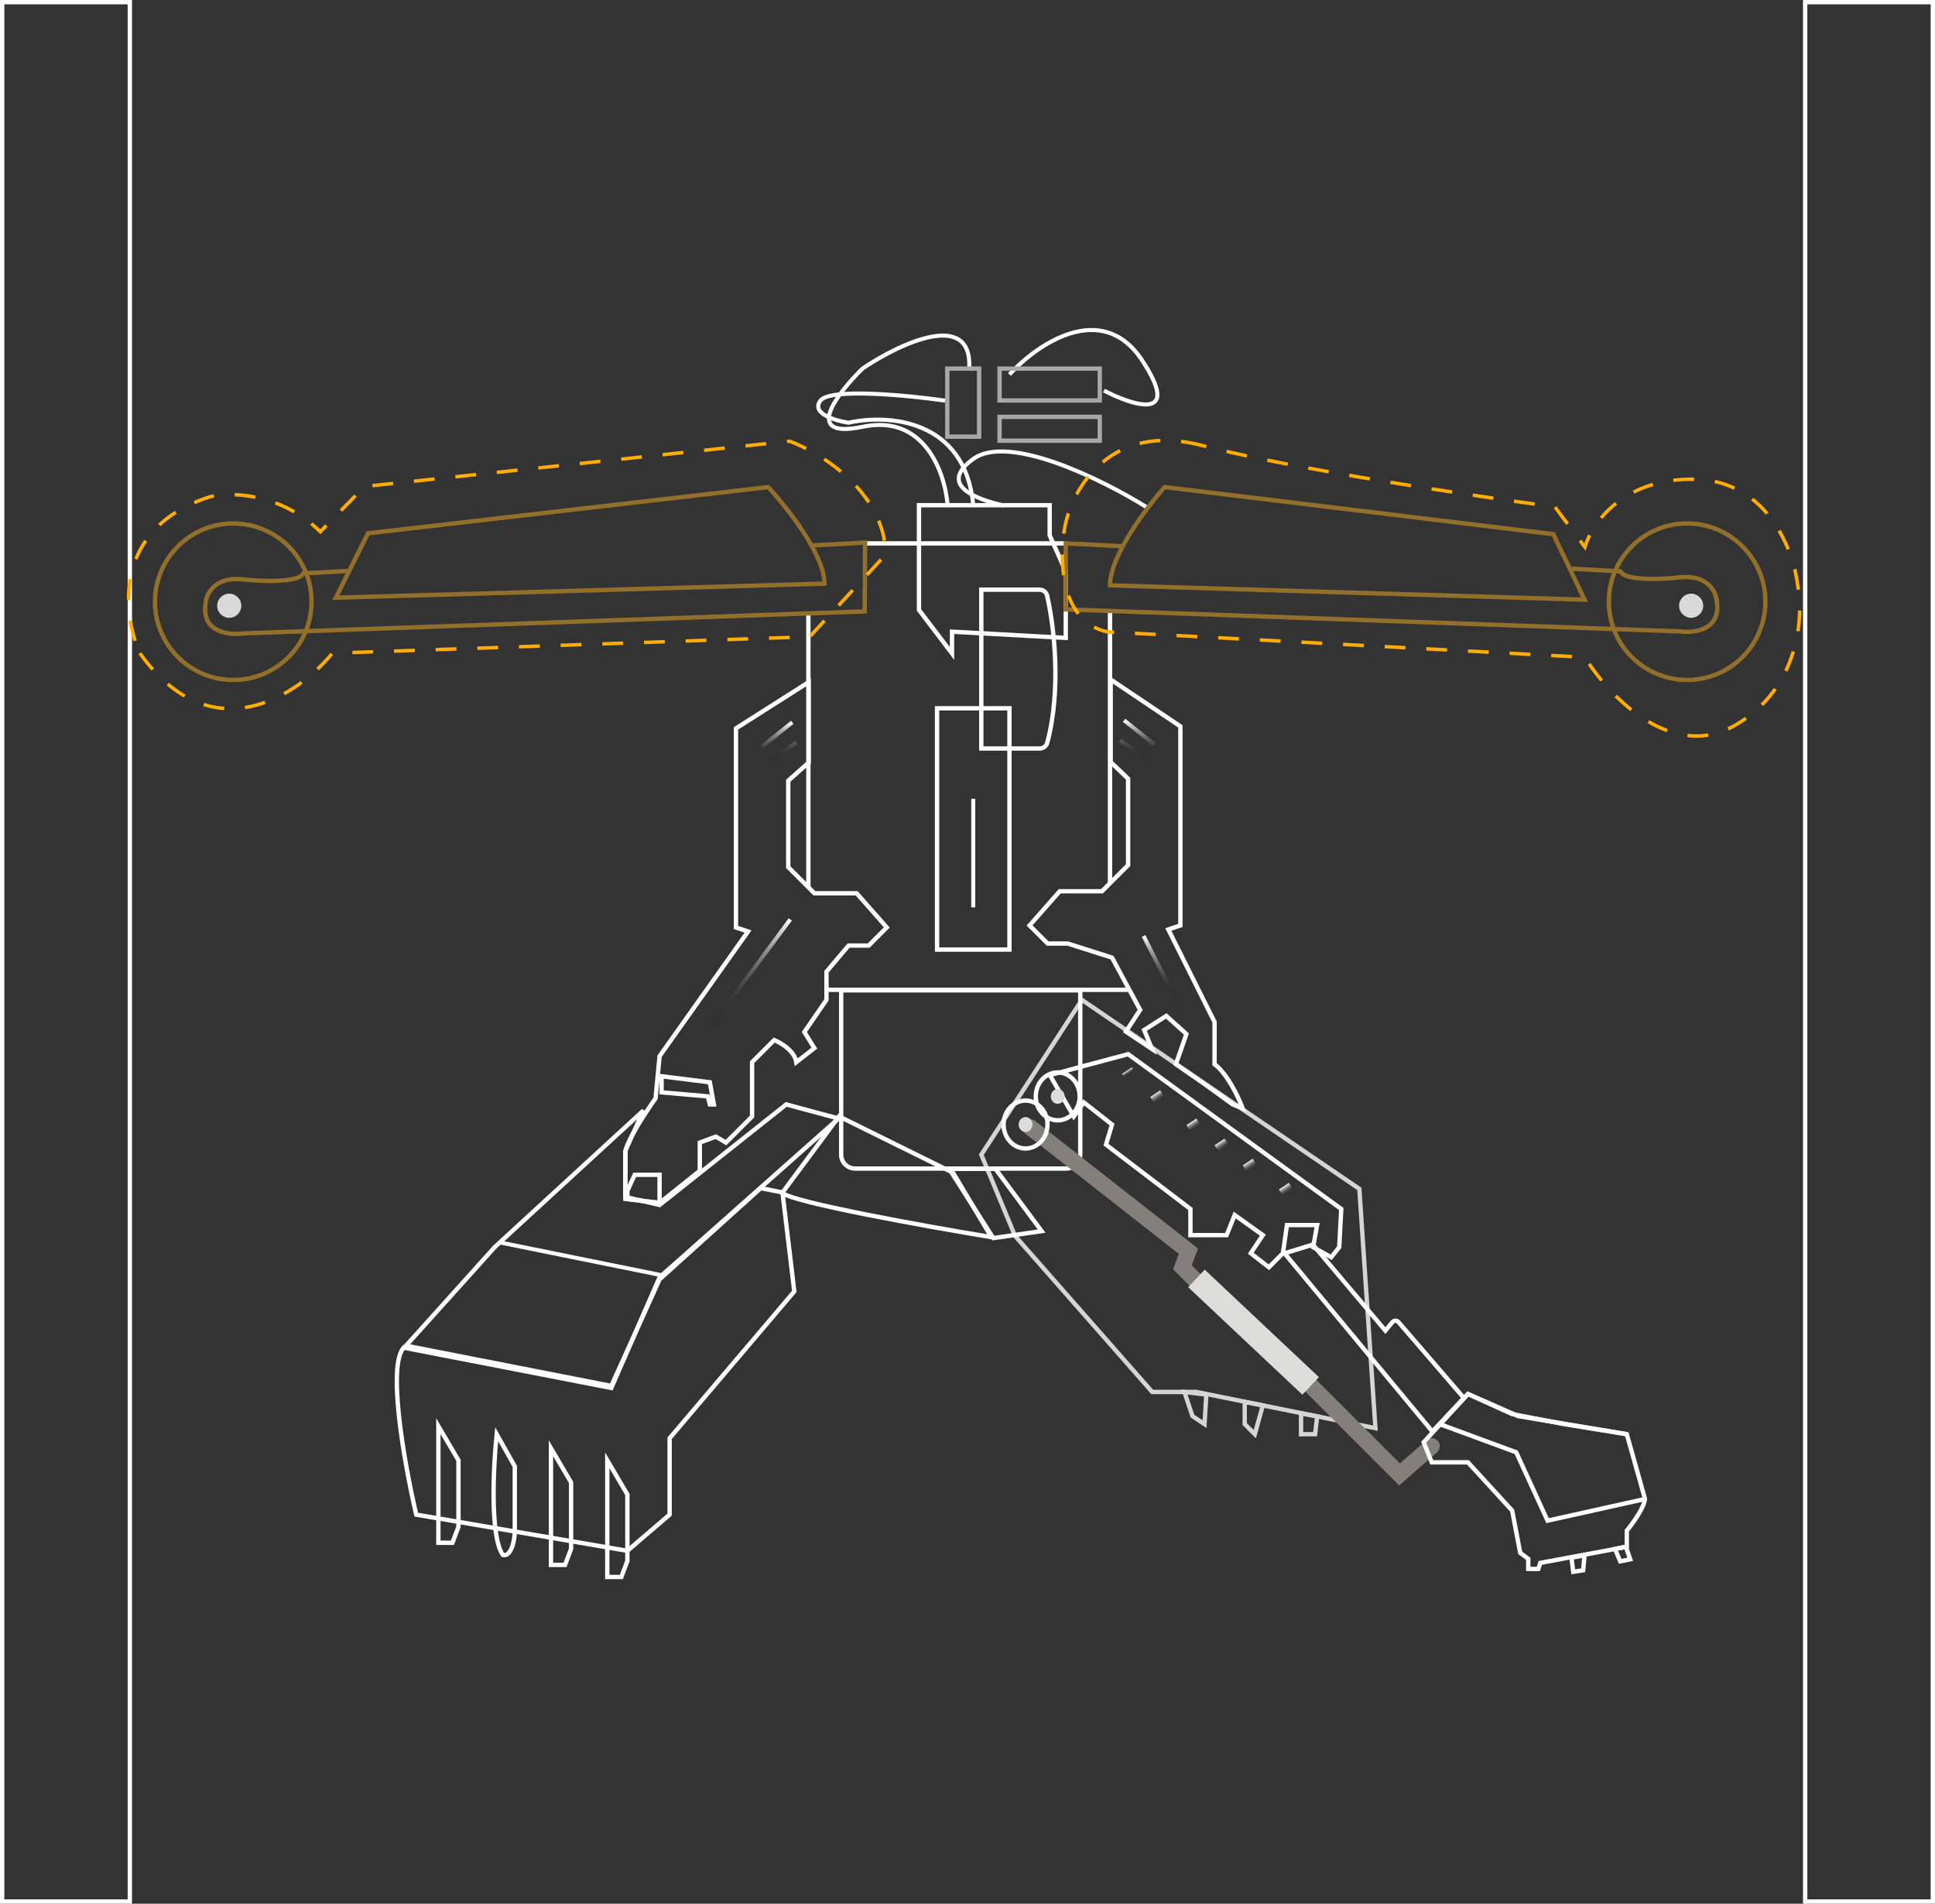 <svg width="557" height="548" viewBox="0 0 557 548" fill="none" xmlns="http://www.w3.org/2000/svg">
<rect x="0" y="0" width="557" height="548" fill="#333333" stroke="none"/>
<rect x="0.626" y="0.626" width="36.749" height="546.749" stroke="white" stroke-width="1.251"/>
<rect x="519.626" y="0.626" width="36.749" height="546.749" stroke="white" stroke-width="1.251"/>
<path d="M242.133 285.074H310.957V332.374C310.957 334.586 309.164 336.379 306.952 336.379H246.139C243.927 336.379 242.133 334.586 242.133 332.374V285.074Z" stroke="white" stroke-width="1.251"/>
<g opacity="0.79">
<path d="M343.253 407.639L340.937 400.693L347.246 401.449L346.726 409.955L343.253 407.639Z" stroke="white" stroke-width="1.251"/>
<path d="M358.302 409.955V403.56L363.513 404.577L361.197 412.849L358.302 409.955Z" stroke="white" stroke-width="1.251"/>
<path d="M374.51 412.849V406.882L379.155 407.705L378.562 412.849H374.51Z" stroke="white" stroke-width="1.251"/>
<path d="M331.676 400.693L292.187 355.775L282.474 332.39L311.416 287.819L391.296 342.23L395.927 411.112L344.41 400.693H331.676Z" stroke="white" stroke-width="1.251"/>
</g>
<rect x="316.579" y="120.002" width="6.852" height="28.848" transform="rotate(90 316.579 120.002)" stroke="#A9A7A7" stroke-width="1.251"/>
<mask id="path-7-inside-1_1322_498" fill="white">
<rect x="258.163" y="126.323" width="61.357" height="19.681" rx="1.158"/>
</mask>
<rect x="258.163" y="126.323" width="61.357" height="19.681" rx="1.158" stroke="#A9A7A7" stroke-width="2.503" mask="url(#path-7-inside-1_1322_498)"/>
<path d="M272.055 115.325C261.25 113.781 238.945 111.62 236.167 115.325C233.389 119.029 240.412 121.113 244.271 121.692C255.269 119.184 277.843 120.419 280.159 145.424" stroke="white" stroke-width="1.158"/>
<path d="M317.783 112.431C326.273 116.868 340.358 121.345 328.781 103.748C317.205 86.151 298.489 99.117 290.578 107.8" stroke="white" stroke-width="1.158"/>
<path d="M272.791 145.55C272.019 135.71 265.919 119.145 248.322 122.85C230.726 126.554 240.99 113.202 248.322 106.063C258.934 98.924 279.927 88.93 279.001 106.063" stroke="white" stroke-width="1.158"/>
<path d="M289.059 145.55C280.569 143.621 269.971 139.52 280.159 132.111C290.347 124.702 317.425 138.072 330.353 146.176" stroke="white" stroke-width="1.158"/>
<path d="M299.84 354.386L285.93 356.401L273.213 336.442H286.526L299.84 354.386Z" stroke="white" stroke-width="1.251"/>
<path d="M285.368 356.123L274.37 337.6L241.508 321.363L225.169 343.388C228.41 346.167 266.653 353.035 285.368 356.123Z" stroke="white" stroke-width="1.251" stroke-linecap="round"/>
<path d="M324.722 284.925H276.107H254.4H237.754M232.694 255.668V220.674V188.548V176.208M319.52 254.417V220.674V188.548V175.582M249.016 156.423H254.4H276.107H297.813H306.577" stroke="white" stroke-width="1.251"/>
<path d="M274.043 188.096L264.53 175.582L264.53 166.263V145.425H302.155V154.107L306.786 164.526V183.628L274.043 181.839V188.096Z" stroke="#FFFDFD" stroke-width="1.251"/>
<path d="M269.74 273.348V203.887H290.578V216.622V273.348H269.74Z" stroke="white" stroke-width="1.251"/>
<path d="M282.474 169.736V215.464H299.27C300.294 215.464 301.202 214.792 301.464 213.801C305.602 198.153 303.401 180.18 301.419 171.47C301.186 170.443 300.263 169.736 299.21 169.736H282.474Z" stroke="white" stroke-width="1.251"/>
<path d="M280.159 229.935V261.193" stroke="white" stroke-width="1.158"/>
<path d="M180.02 345.125V335.284V331.811C180.02 329.033 185.808 320.234 188.702 316.183L189.86 304.027L215.329 268.139L211.856 266.981V209.676L232.788 196.363V219.516L226.906 224.726V249.616L234.431 257.141H246.586L255.269 266.981L250.059 272.191H244.271L237.904 279.716V287.819L231.536 297.081L234.431 301.712L229.221 305.763C228.758 302.522 224.783 300.168 222.854 299.396L216.487 305.763V321.392L208.962 328.917L206.067 327.181L201.437 328.917V337.021L189.86 346.282L180.02 345.125Z" stroke="white" stroke-width="1.251"/>
<path d="M219.381 214.885L228.063 207.939M221.117 219.516L229.221 213.728" stroke="url(#paint0_linear_1322_498)" stroke-width="1.158"/>
<path d="M204.331 295.923L227.484 264.666" stroke="url(#paint1_linear_1322_498)" stroke-width="1.158"/>
<path d="M190.439 309.815V314.446L203.752 315.604L204.331 317.919H205.489L204.331 311.552L190.439 309.815Z" stroke="white" stroke-width="1.251"/>
<path d="M180.598 342.809V345.125L189.86 346.282V338.179H182.695L180.598 342.809Z" stroke="white" stroke-width="1.251"/>
<path d="M301.578 271.612H307.366L320.101 275.664L328.203 290.705L324.096 296.962L331.604 301.967L329.36 296.494L335.727 292.442L341.516 297.652L338.486 306.334L346.62 311.978L354.829 317.911L357.723 319.069C356.566 315.981 353.324 309.113 349.62 306.334V294.205L336.308 267.56L339.781 266.402V209.097L319.716 195.604V219.379L324.731 224.147V249.037L317.206 256.562H305.051L296.368 266.402L301.578 271.612Z" stroke="white" stroke-width="1.251"/>
<path d="M332.255 214.307L323.572 207.361M330.518 218.937L322.415 213.149" stroke="url(#paint2_linear_1322_498)" stroke-width="1.158"/>
<path d="M338.846 288.465L329.179 269.433" stroke="url(#paint3_linear_1322_498)" stroke-width="1.158"/>
<path d="M143.904 357.652L190.203 367.037" stroke="white" stroke-width="1.158"/>
<path d="M175.968 399.536L116.347 387.959L142.395 359.017L185.229 319.656L180.019 331.232V344.546L189.86 346.861L226.327 317.919L241.377 321.971L189.86 367.699L175.968 399.536Z" stroke="white" stroke-width="1.251"/>
<path d="M116.926 387.38C110.906 390.622 116.347 421.146 119.82 436.003L180.598 446.422L192.754 436.003V414.007L228.642 371.751L225.24 343.262L218.984 342.01L189.86 368.278L175.967 398.957L116.926 387.38Z" stroke="white" stroke-width="1.251"/>
<path d="M126.187 444.106V410.534L131.976 420.374V439.476L130.239 444.106H126.187Z" stroke="white" stroke-width="1.251"/>
<path d="M158.602 450.474V416.901L164.391 426.741V445.843L162.654 450.474H158.602Z" stroke="white" stroke-width="1.251"/>
<path d="M174.81 453.947V420.374L180.598 430.214V449.316L178.862 453.947H174.81Z" stroke="white" stroke-width="1.251"/>
<path d="M144.71 447.579C141.006 442.023 142.009 422.11 142.974 412.849L148.183 422.11V441.212C147.72 447.232 145.675 447.965 144.71 447.579Z" stroke="white" stroke-width="1.251"/>
<circle cx="67.146" cy="173.209" r="22.528" stroke="#92702C" stroke-width="1.251"/>
<path d="M100.732 164.32L87.289 165.061C85.992 167.824 75.218 167.364 69.993 166.788C61.777 165.867 59.363 171.01 59.183 173.697C57.885 181.987 65.849 182.908 69.993 182.332L248.901 175.999L249.016 156.187L234 157.001" stroke="#92702C" stroke-width="1.251"/>
<circle cx="65.988" cy="174.367" r="3.473" fill="#D9D9D9"/>
<path d="M105.928 153.528L96.666 172.051L237.325 167.999C237.325 159.664 226.52 146.003 221.117 140.215L105.928 153.528Z" stroke="#92702C" stroke-width="1.251"/>
<circle cx="23.154" cy="23.154" r="22.528" transform="matrix(-1 0 0 1 508.801 150.055)" stroke="#92702C" stroke-width="1.251"/>
<path d="M452.358 163.695L466.427 164.482C467.709 167.246 478.351 166.785 483.513 166.209C491.628 165.288 494.013 170.431 494.191 173.118C495.472 181.408 487.606 182.329 483.513 181.753L306.786 175.421V156.422L322.845 157.225" stroke="#92702C" stroke-width="1.251"/>
<circle cx="3.473" cy="3.473" r="3.473" transform="matrix(-1 0 0 1 490.278 170.894)" fill="#D9D9D9"/>
<path d="M447.132 153.77L456.127 172.63L319.521 168.504C319.521 160.018 330.014 146.109 335.261 140.215L447.132 153.77Z" stroke="#92702C" stroke-width="1.251"/>
<path d="M343.831 368.278L340.358 364.805L342.095 360.175L296.567 324.492" stroke="#837F7A" stroke-width="4.631" stroke-linecap="round"/>
<path d="M377.404 398.957L402.873 424.426L412.135 416.322" stroke="#837F7A" stroke-width="4.631" stroke-linecap="round"/>
<path d="M422.554 420.953H412.134L409.819 415.164L422.554 401.272L435.288 407.061L450.338 409.955L468.282 412.849L473.492 431.372C473.492 433.687 470.019 438.511 468.282 440.633V445.264L443.392 449.895L442.813 451.631H439.919V448.737L437.603 447.001L435.288 434.845L422.554 420.953Z" stroke="white" stroke-width="1.251"/>
<path d="M468.282 412.849L437.025 407.639L422.554 401.272L414.45 409.955L436.446 418.059L445.476 437.737L473.631 431.481" stroke="white" stroke-width="1.251"/>
<path d="M452.867 452.461L452.358 448.374L456.112 447.748L455.726 452.012L452.867 452.461Z" stroke="white" stroke-width="1.251"/>
<path d="M466.384 449.441L464.872 445.871L468 445.246L469.278 448.862L466.384 449.441Z" stroke="white" stroke-width="1.251"/>
<path d="M369.77 360.78L412.316 412.085L421.396 402.43L402.571 380.585C402.104 380.043 401.262 380.05 400.805 380.6L398.785 383.023L377.904 358.278L369.77 360.78Z" stroke="white" stroke-width="1.251"/>
<path d="M363.512 355.544L360.039 360.753L365.248 364.805L369.3 360.753L370.458 352.65H379.141L377.983 359.017L383.193 361.911L385.508 359.017L386.087 348.019L324.73 303.448L302.198 309.475L309.101 321.392L311.995 317.34L320.099 323.708L318.362 329.496L342.674 348.019V355.544H353.093L355.408 349.755L363.512 355.544Z" stroke="white" stroke-width="1.251"/>
<rect x="322.964" y="309.14" width="3.473" height="1.158" transform="rotate(-33.726 322.964 309.14)" fill="url(#paint4_linear_1322_498)"/>
<rect x="331.097" y="315.795" width="3.473" height="2.285" transform="rotate(-33.726 331.097 315.795)" fill="url(#paint5_linear_1322_498)"/>
<rect x="368.143" y="342.422" width="3.473" height="2.285" transform="rotate(-33.726 368.143 342.422)" fill="url(#paint6_linear_1322_498)"/>
<rect x="357.724" y="335.476" width="3.473" height="2.285" transform="rotate(-33.726 357.724 335.476)" fill="url(#paint7_linear_1322_498)"/>
<rect x="349.62" y="329.688" width="3.473" height="2.285" transform="rotate(-33.726 349.62 329.688)" fill="url(#paint8_linear_1322_498)"/>
<rect x="341.516" y="323.899" width="3.473" height="2.285" transform="rotate(-33.726 341.516 323.899)" fill="url(#paint9_linear_1322_498)"/>
<path d="M301.529 323.708C301.529 327.566 298.653 330.607 295.209 330.607C291.764 330.607 288.888 327.566 288.888 323.708C288.888 319.849 291.764 316.808 295.209 316.808C298.653 316.808 301.529 319.849 301.529 323.708Z" stroke="#FFFDFD" stroke-width="1.251"/>
<ellipse cx="295.208" cy="323.708" rx="1.985" ry="2.15" fill="#DCDCDB"/>
<path d="M310.791 315.604C310.791 319.462 307.915 322.503 304.47 322.503C301.026 322.503 298.15 319.462 298.15 315.604C298.15 311.745 301.026 308.704 304.47 308.704C307.915 308.704 310.791 311.745 310.791 315.604Z" stroke="white" stroke-width="1.251"/>
<ellipse cx="304.47" cy="315.604" rx="1.985" ry="2.15" fill="#DCDCDB"/>
<rect x="346.779" y="365.472" width="45.15" height="6.946" transform="rotate(43.273 346.779 365.472)" fill="#DDDDDC"/>
<rect x="272.681" y="106.11" width="9.168" height="19.587" stroke="#A9A7A7" stroke-width="1.251"/>
<rect x="316.579" y="106.11" width="9.168" height="28.848" transform="rotate(90 316.579 106.11)" stroke="#A9A7A7" stroke-width="1.251"/>
<path d="M345.868 128.202C319.52 121.37 308.696 140.809 306.578 151.382C304.865 160.312 304.893 178.914 318.711 181.882L456.229 189.202C462.97 200.182 481.074 219.458 499.564 208.722C518.053 197.986 519.209 177.409 517.476 168.462C516.32 158.499 508.809 138.45 488.008 137.962C467.207 137.474 458.155 150.772 456.229 157.482L447.561 145.892C424.642 142.842 372.216 135.034 345.868 128.202Z" stroke="#FFAC05" stroke-dasharray="6 6"/>
<path d="M40.256 188.034C61.038 216.95 85.86 200.082 95.674 188.034L233.064 183.293L244.032 171.442L255 159.591C254.538 141.577 236.335 130.358 227.291 127L104.91 140.036L92.21 153.073C80.665 141.695 66.233 141.616 60.461 142.999C32.29 152.006 35.253 176.775 40.256 188.034Z" stroke="#FFAC05" stroke-dasharray="6 6"/>
<defs>
<linearGradient id="paint0_linear_1322_498" x1="224.301" y1="207.939" x2="224.301" y2="219.516" gradientUnits="userSpaceOnUse">
<stop stop-color="white"/>
<stop offset="1" stop-opacity="0"/>
</linearGradient>
<linearGradient id="paint1_linear_1322_498" x1="215.908" y1="264.666" x2="215.908" y2="295.923" gradientUnits="userSpaceOnUse">
<stop stop-color="white"/>
<stop offset="1" stop-opacity="0"/>
</linearGradient>
<linearGradient id="paint2_linear_1322_498" x1="327.335" y1="207.361" x2="327.335" y2="218.937" gradientUnits="userSpaceOnUse">
<stop stop-color="white"/>
<stop offset="1" stop-opacity="0"/>
</linearGradient>
<linearGradient id="paint3_linear_1322_498" x1="335.928" y1="271.075" x2="332.097" y2="286.823" gradientUnits="userSpaceOnUse">
<stop stop-color="white"/>
<stop offset="1" stop-opacity="0"/>
</linearGradient>
<linearGradient id="paint4_linear_1322_498" x1="324.7" y1="309.14" x2="324.7" y2="310.298" gradientUnits="userSpaceOnUse">
<stop stop-color="#FFF8F8"/>
<stop offset="1" stop-color="#3D3D3D" stop-opacity="0"/>
</linearGradient>
<linearGradient id="paint5_linear_1322_498" x1="332.833" y1="315.795" x2="332.833" y2="318.08" gradientUnits="userSpaceOnUse">
<stop stop-color="#FFF8F8"/>
<stop offset="1" stop-color="#3D3D3D" stop-opacity="0"/>
</linearGradient>
<linearGradient id="paint6_linear_1322_498" x1="369.879" y1="342.422" x2="369.879" y2="344.707" gradientUnits="userSpaceOnUse">
<stop stop-color="#FFF8F8"/>
<stop offset="1" stop-color="#3D3D3D" stop-opacity="0"/>
</linearGradient>
<linearGradient id="paint7_linear_1322_498" x1="359.46" y1="335.476" x2="359.46" y2="337.761" gradientUnits="userSpaceOnUse">
<stop stop-color="#FFF8F8"/>
<stop offset="1" stop-color="#3D3D3D" stop-opacity="0"/>
</linearGradient>
<linearGradient id="paint8_linear_1322_498" x1="351.356" y1="329.688" x2="351.356" y2="331.972" gradientUnits="userSpaceOnUse">
<stop stop-color="#FFF8F8"/>
<stop offset="1" stop-color="#3D3D3D" stop-opacity="0"/>
</linearGradient>
<linearGradient id="paint9_linear_1322_498" x1="343.252" y1="323.899" x2="343.252" y2="326.184" gradientUnits="userSpaceOnUse">
<stop stop-color="#FFF8F8"/>
<stop offset="1" stop-color="#3D3D3D" stop-opacity="0"/>
</linearGradient>
</defs>
</svg>
